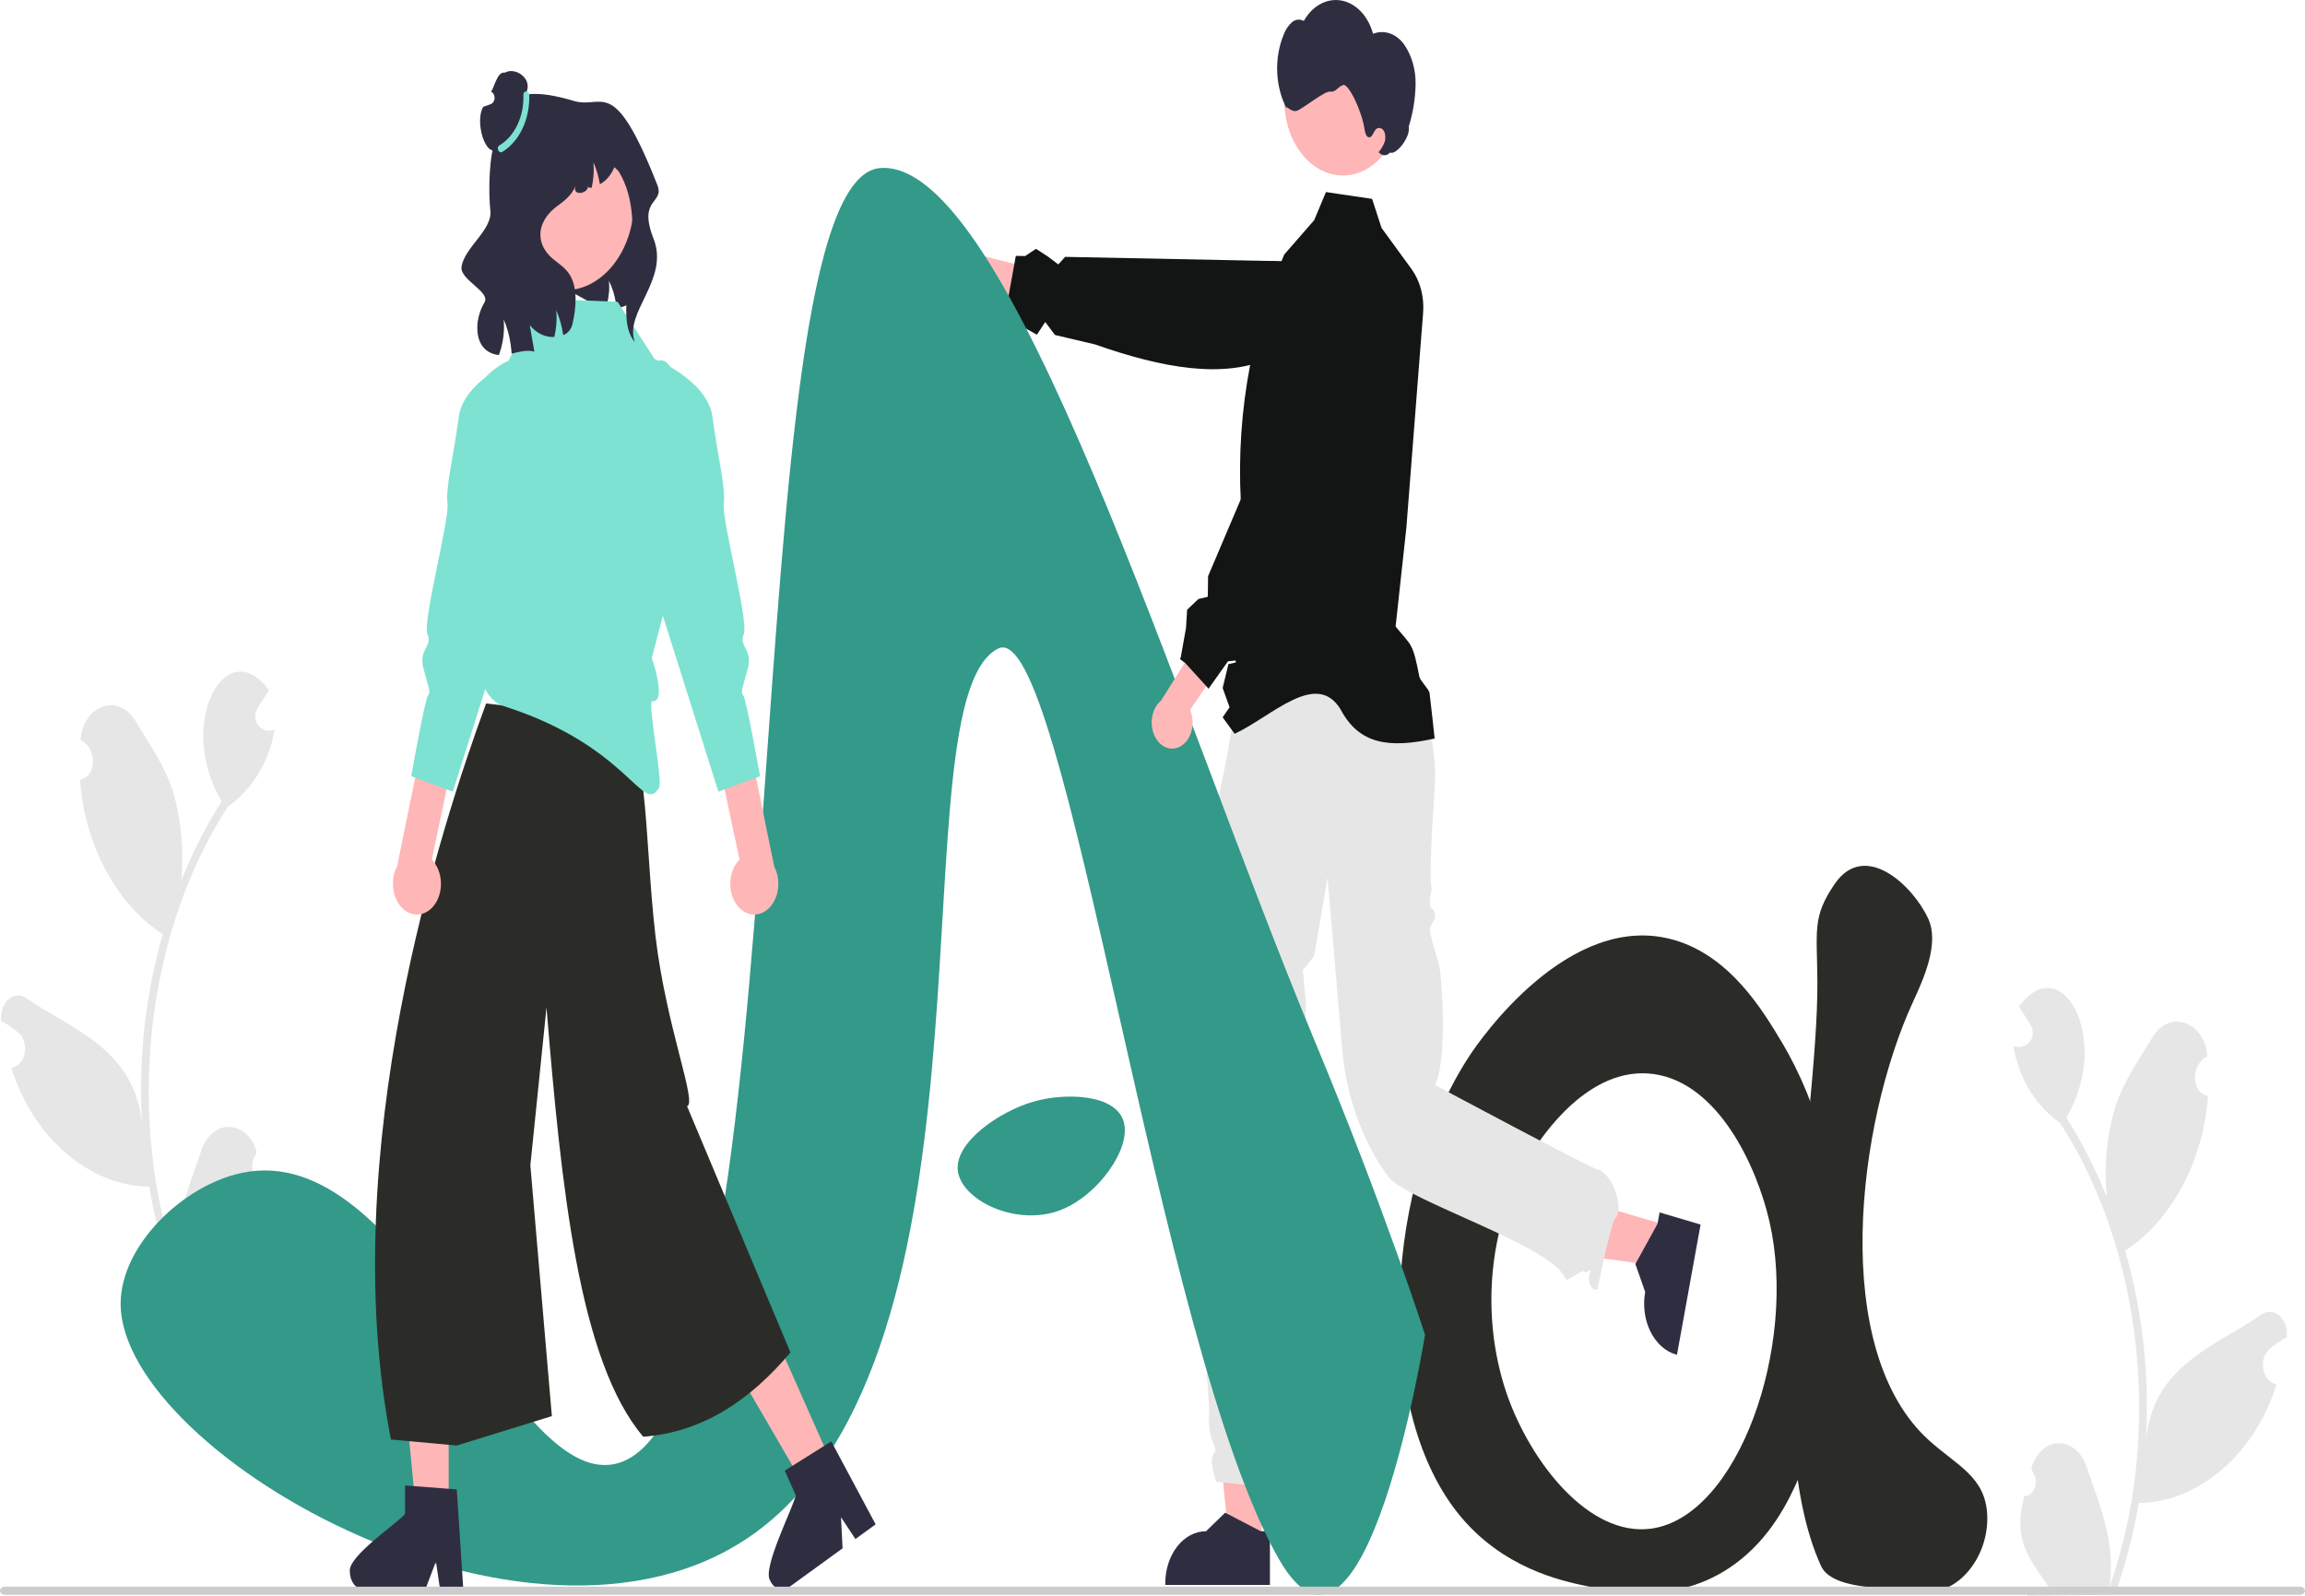 <svg width="650" height="450" viewBox="0 0 650 450" fill="none" xmlns="http://www.w3.org/2000/svg">
<g clip-path="url(#clip0_4_9)">
<path d="M502.413 293.821C497.124 284.992 487.963 269.698 472.206 265.098C442.519 256.432 417.01 293.783 414.602 297.412C390.581 333.61 386.862 396.222 411.09 426.666C423.507 442.269 440.382 445.797 447.619 447.31C456.12 449.088 475.897 453.222 492.578 438.334C501.535 430.341 505.832 420.225 508.736 413.202C522.356 380.251 524.123 330.063 502.413 293.821ZM465.538 431.075C448.134 433.373 431.642 412.506 424.867 392.966C421.086 381.848 419.76 369.62 421.035 357.608C422.31 345.596 426.136 334.26 432.097 324.831C434.61 320.939 447.975 300.24 466.442 302.889C484.605 305.494 495.421 328.92 498.979 344.463C507.037 379.656 490.112 427.832 465.538 431.075Z" fill="#2B2C28"/>
<path d="M355.783 435.614H346.631L342.277 390.508H355.785L355.783 435.614Z" fill="#FFB6B6"/>
<path d="M355.538 431.795L345.767 426.716L345.487 426.569L340.091 431.795C337.045 431.795 334.124 433.342 331.97 436.094C329.816 438.846 328.605 442.579 328.605 446.471V446.948H358.114V431.795H355.538Z" fill="#2F2E41"/>
<path d="M470.386 345.663L468.321 357.056L432.947 352.303L435.993 335.488L470.386 345.663Z" fill="#FFB6B6"/>
<path d="M468 341.893L467.469 344.804L467.416 345.103L461.356 356.115L461.172 356.443L463.935 364.336C463.594 366.214 463.547 368.159 463.795 370.06C464.043 371.961 464.582 373.781 465.381 375.416C466.18 377.05 467.223 378.468 468.451 379.587C469.679 380.707 471.068 381.506 472.538 381.94L472.897 382.045L479.556 345.317L468 341.893Z" fill="#2F2E41"/>
<path d="M349.575 193.17L400.043 195.427L400.394 194.774C400.394 194.774 404.699 207.608 404.699 218.609C404.699 222.266 402.708 246.189 403.72 250.715C403.846 251.277 402.98 252.657 403.264 255.278C403.448 256.979 404.465 255.671 404.699 258.028C404.867 259.72 403.077 260.654 403.264 262.612C403.469 264.75 405.931 271.677 406.153 274.056C408.512 299.382 404.672 305.963 404.672 305.963C404.672 305.963 447.835 329.073 450.504 329.774C454.984 330.952 458.009 341.361 455.526 343.525C454.344 344.556 450.409 363.756 450.409 363.756C449.57 363.951 446.943 362.267 448.616 358.287C448.924 357.554 447.087 359.419 446.782 358.542C446.458 357.609 441.859 361.702 441.487 360.667C438.147 351.368 396.367 338.482 391.508 331.865C384.329 322.089 379.783 309.638 378.533 296.328L374.371 247.482L370.551 269.622L367.391 273.613L368.258 282.917L368.108 291.947L360.216 329.533C360.216 329.533 359.033 399.726 360.934 401.955C361.963 403.162 366.332 418.033 358.064 419.373L343.041 417.892C343.041 417.892 341.017 412.442 342.029 410.502C343.041 408.563 342.981 409.092 341.746 405.918C340.511 402.744 341.017 397.365 341.017 397.365C339.049 372.087 338.273 346.68 338.692 321.283C339.445 279.569 344.009 231.648 344.009 230.671C344.047 229.673 343.903 228.677 343.589 227.762V225.129L345.527 215.8L349.575 193.17Z" fill="#E6E6E6"/>
<path d="M404.564 208.254C391.821 211.07 383.276 209.997 378.018 200.003C371.157 188.841 358.681 202.021 348.155 206.921L346.906 205.198L344.783 202.274L346.734 199.45L344.783 194.005L346.411 187.285L348.492 186.799L347.932 181.015L347.057 177.632L349.626 174.029L351.807 165.036L350.235 146.215C348.085 120.418 352.251 94.403 362.16 71.758L368.122 64.92L370.597 62.078L373.919 54.157L377.427 54.68L386.927 56.082L387.249 57.072L389.581 64.26L398.052 75.886C399.25 77.53 400.16 79.482 400.722 81.611C401.285 83.739 401.485 85.996 401.312 88.232L401.068 91.367L400.889 93.623L400.042 104.477L396.591 148.819L396.333 151.175L393.556 176.669C398.069 182.243 398.344 181.027 400.259 190.836C400.474 191.927 402.971 194.356 403.129 195.42C403.351 196.923 404.564 208.254 404.564 208.254Z" fill="#131515"/>
<path d="M378.691 49.485C387.803 49.485 395.19 40.046 395.19 28.404C395.19 16.761 387.803 7.322 378.691 7.322C369.579 7.322 362.192 16.761 362.192 28.404C362.192 40.046 369.579 49.485 378.691 49.485Z" fill="#FFB6B6"/>
<path d="M395.953 12.534C394.863 11.029 393.463 9.95 391.914 9.418C390.364 8.887 388.729 8.927 387.197 9.532C386.525 7.076 385.339 4.903 383.767 3.248C382.195 1.594 380.299 0.522 378.283 0.15C376.268 -0.222 374.212 0.119 372.338 1.137C370.464 2.154 368.844 3.809 367.655 5.922C367.112 5.61 366.514 5.483 365.921 5.552C365.327 5.622 364.758 5.886 364.268 6.319C363.295 7.203 362.512 8.385 361.989 9.756C360.64 13.03 360.011 16.711 360.169 20.406C360.328 24.1 361.267 27.671 362.888 30.738C362.242 29.072 364.058 31.941 365.827 31.189C367.347 30.68 373.59 25.565 375.148 25.824C376.706 26.083 377.211 24.477 378.735 23.991C380.228 23.381 384.038 31.265 384.802 36.482C384.947 37.471 385.298 38.7 386.085 38.722C387.054 38.75 387.345 36.976 388.162 36.31C388.548 36.06 388.994 36.01 389.407 36.172C389.821 36.334 390.169 36.694 390.378 37.178C390.569 37.674 390.665 38.222 390.656 38.776C390.648 39.329 390.537 39.872 390.331 40.359C389.914 41.328 389.376 42.203 388.74 42.953L389.163 43.25C389.58 43.632 390.088 43.816 390.6 43.772C391.112 43.727 391.595 43.457 391.968 43.007C393.544 43.915 397.83 38.792 397.261 35.693C398.457 31.894 399.112 27.852 399.193 23.758C399.259 19.628 398.102 15.619 395.953 12.534Z" fill="#2F2E41"/>
<path d="M268.793 83.57C269.403 84.303 270.132 84.856 270.928 85.191C271.724 85.525 272.568 85.632 273.4 85.505C274.231 85.377 275.031 85.018 275.743 84.453C276.455 83.888 277.061 83.13 277.518 82.234L312.786 93.018L309.265 80.265L275.533 71.752C274.303 70.87 272.862 70.595 271.484 70.979C270.105 71.363 268.885 72.379 268.055 73.836C267.224 75.293 266.84 77.088 266.976 78.882C267.112 80.676 267.758 82.344 268.793 83.57Z" fill="#FFB8B8"/>
<path d="M374.159 75.726L371.334 73.843L358.446 73.584L357.975 73.578L357.949 73.581L348.068 73.388L300.358 72.433L298.439 74.573L295.489 72.335L292.146 70.17L289.078 72.207L286.453 72.154L286.053 74.404L286.05 74.412L286.038 74.477L284.261 84.292L284.258 84.3L284.28 86.615L287.366 90.865L289.003 92.468L292.401 94.388L294.753 90.808L297.511 94.469L308.821 97.129C327.727 103.784 345.136 106.988 358.496 100.836L360.175 100.736L373.437 99.93C375.25 99.822 376.998 99.031 378.459 97.656C379.921 96.28 381.031 94.383 381.649 92.203L381.652 92.195C382.071 90.714 382.251 89.14 382.18 87.568C382.121 86.123 381.849 84.705 381.377 83.39C380.531 80.997 379.085 79.032 377.267 77.807L374.159 75.726Z" fill="#131515"/>
<path d="M570.876 421.833C571.513 421.863 572.142 421.642 572.678 421.199C573.214 420.757 573.63 420.115 573.87 419.36C574.111 418.605 574.164 417.775 574.022 416.98C573.88 416.186 573.551 415.466 573.079 414.918C572.997 414.521 572.939 414.236 572.858 413.838C573.453 411.852 574.498 410.138 575.86 408.916C577.222 407.694 578.839 407.02 580.503 406.98C582.167 406.939 583.803 407.535 585.201 408.69C586.598 409.845 587.694 411.507 588.347 413.463C592.115 424.442 596.971 435.796 594.689 447.967C610.043 405.34 604.32 352.618 580.891 316.609C574.456 312.181 569.208 304.239 567.788 294.96C570.966 296.294 574.891 292.953 572.478 288.718C571.433 287.101 570.378 285.496 569.334 283.879C581.246 267.356 595.777 292.92 582.695 315.184C587.08 322.074 590.89 329.53 594.062 337.431C593.28 329.009 594.074 320.471 596.379 312.518C598.72 305.104 603.164 298.83 607.071 292.397C611.821 284.56 621.744 288.028 622.465 297.892C618.041 299.81 617.526 308.007 622.61 309.066C621.417 327.446 612.153 344.437 599.281 352.649C604.184 369.713 606.185 387.916 605.15 406.045C607.275 384.846 625.022 379.492 637.391 370.926C638.178 370.268 639.097 369.917 640.037 369.915C640.977 369.913 641.897 370.261 642.685 370.916C643.473 371.571 644.095 372.505 644.475 373.603C644.854 374.702 644.975 375.918 644.823 377.104C643.114 378.016 641.48 379.143 639.945 380.468C639.226 381.099 638.677 381.998 638.374 383.043C638.071 384.087 638.028 385.226 638.251 386.304C638.474 387.381 638.952 388.344 639.62 389.06C640.289 389.776 641.114 390.211 641.983 390.304C635.864 410.197 619.762 423.701 603.122 423.828C601.589 432.726 599.337 441.397 596.401 449.7L571.705 450C571.614 449.651 571.531 449.29 571.449 448.94C573.736 449.096 576.03 448.893 578.279 448.336C572.163 439.261 567.451 434.65 570.875 421.834L570.876 421.833Z" fill="#E6E6E6"/>
<path d="M74.312 332.626C73.675 332.656 73.046 332.434 72.51 331.992C71.975 331.55 71.558 330.907 71.318 330.153C71.078 329.398 71.025 328.567 71.166 327.773C71.308 326.978 71.637 326.258 72.109 325.711C72.191 325.314 72.249 325.028 72.33 324.631C71.736 322.645 70.69 320.931 69.328 319.709C67.966 318.487 66.349 317.812 64.685 317.772C63.021 317.732 61.385 318.327 59.988 319.483C58.59 320.638 57.495 322.3 56.841 324.256C53.073 335.235 48.218 346.589 50.499 358.76C35.145 316.133 40.868 263.411 64.297 227.402C70.732 222.974 75.981 215.032 77.4 205.753C74.222 207.086 70.297 203.745 72.71 199.51C73.755 197.893 74.81 196.289 75.854 194.672C63.942 178.149 49.411 203.713 62.493 225.977C58.108 232.866 54.298 240.322 51.127 248.224C51.908 239.802 51.114 231.264 48.809 223.311C46.468 215.897 42.024 209.622 38.117 203.19C33.367 195.353 23.444 198.821 22.723 208.685C27.147 210.602 27.662 218.799 22.578 219.858C23.771 238.239 33.035 255.23 45.907 263.441C41.004 280.505 39.003 298.708 40.038 316.838C37.913 295.639 20.166 290.285 7.797 281.719C7.01 281.061 6.091 280.71 5.151 280.708C4.211 280.706 3.291 281.054 2.503 281.709C1.715 282.364 1.093 283.297 0.714 284.396C0.334 285.495 0.213 286.711 0.365 287.896C2.074 288.809 3.708 289.936 5.243 291.261C5.962 291.891 6.511 292.79 6.814 293.835C7.117 294.88 7.161 296.019 6.937 297.096C6.714 298.174 6.236 299.136 5.568 299.853C4.9 300.569 4.074 301.003 3.205 301.097C9.324 320.989 25.426 334.493 42.066 334.621C43.599 343.519 45.851 352.189 48.787 360.492L73.483 360.793C73.574 360.443 73.657 360.082 73.739 359.732C71.452 359.888 69.158 359.686 66.909 359.129C73.025 350.053 77.737 345.442 74.313 332.627L74.312 332.626Z" fill="#E6E6E6"/>
<path d="M68.302 330.723C114.702 321.128 143.36 419.012 173.288 412.852C228.135 401.562 205.401 50.364 248.277 47.377C284.827 44.831 331.713 199.809 370.435 292.786C390.788 341.658 401.852 376.418 401.852 376.418C401.852 376.418 384.916 481.424 360.835 439.978C326.433 380.771 300.567 173.427 281.487 182.89C252.273 197.38 285.224 375.654 215.068 430.647C153.789 478.681 34.092 410.434 34.02 367.681C33.993 351.262 51.602 334.176 68.302 330.723Z" fill="#339989"/>
<path d="M291.274 310.698C281.818 313.462 269.401 322.009 270.074 329.884C270.797 338.326 286.572 346.148 299.223 341.171C309.602 337.087 319.047 323.929 316.889 316.341C314.662 308.508 300.468 308.01 291.274 310.698Z" fill="#339989"/>
<path d="M539.526 282.366C542.578 275.763 546.943 265.976 543.741 259.041C539.37 249.572 525.814 236.947 517.38 249.262C510.969 258.622 512.408 262.364 512.494 276.896C512.728 316.565 495.152 401.283 513.522 441.597C516.961 449.144 535.968 447.647 543.498 448.586C551.845 449.626 560.902 439.257 560.386 427.257C559.924 416.509 552.02 413.379 544.122 406.31C515.718 380.886 523.721 316.56 539.526 282.366Z" fill="#2B2C28"/>
<path d="M180.54 55.149C180.348 58.093 180.162 61.037 179.982 63.981C179.844 67.429 179.467 70.854 178.856 74.217C178.716 75.15 178.402 76.026 177.94 76.771C177.119 77.964 178.638 84.944 177.512 85.614C176.369 86.309 175.141 86.75 173.882 86.918C173.829 86.427 173.759 85.937 173.681 85.457C173.672 85.402 173.663 85.357 173.655 85.301C173.298 83.125 172.639 81.048 171.709 79.168C171.928 81.395 171.734 83.657 171.141 85.77C171.045 86.115 170.932 86.461 170.81 86.807C165.861 85.87 161.576 81.599 158.199 81.644C156.147 72.853 154.702 63.849 153.879 54.737C153.661 52.306 153.539 49.607 154.708 47.678C155.747 45.961 157.518 45.336 159.177 44.879C164.594 43.384 170.13 42.706 175.671 42.861L166.08 40.006C168.773 39.812 171.474 40.139 174.091 40.976C176.666 41.969 179.1 44.143 180.095 47.343C180.855 49.785 180.697 52.529 180.54 55.149Z" fill="#2F2E41"/>
<path d="M126.523 425.82H117.29L112.898 380.319L126.525 380.32L126.523 425.82Z" fill="#FFB6B6"/>
<path d="M98.657 443.226C98.662 444.548 99.074 445.813 99.805 446.749C100.535 447.684 101.525 448.213 102.559 448.222H119.939L120.477 446.796L122.936 440.314L123.888 446.796L124.098 448.222H130.654L130.56 446.786L128.812 420.002L126.525 419.823L116.646 419.075L114.218 418.885V426.883C112.377 429.386 97.924 438.849 98.657 443.226Z" fill="#2F2E41"/>
<path d="M234.684 412.98L226.654 418.802L205.26 381.996L217.112 373.405L234.684 412.98Z" fill="#FFB6B6"/>
<path d="M217.17 445.689C217.681 446.84 218.528 447.685 219.526 448.038C220.524 448.392 221.591 448.224 222.492 447.574L223.405 446.916H223.413L237.609 436.615L237.156 427.85L241.23 433.992L244.234 431.809L246.927 429.854L244.546 425.407L234.425 406.471L232.364 407.767L223.475 413.341L221.306 414.707L224.389 421.658C223.756 425.008 214.844 442.339 217.17 445.689Z" fill="#2F2E41"/>
<path d="M172.34 202.468C183.154 202.964 181.493 235.7 184.869 264.173C187.881 289.575 196.69 311.027 193.744 311.939L222.904 381.377C211.502 394.909 198.122 403.883 181.399 405.149C163.252 383.842 158.275 334.809 154.109 284.073L149.56 328.629L155.625 399.337L128.796 407.627L110.24 405.934C94.512 324.874 124.268 233.202 137.078 198.372L172.34 202.468Z" fill="#2B2C28"/>
<path d="M183.812 185.531L188.724 166.701L192.233 160.424L193.637 142.491C193.637 94.07 185.184 102.133 185.184 102.133L174.158 85.103L161.614 84.603L151.701 84.207L143.46 101.692C139.829 103.33 136.596 106.153 134.084 109.882C131.572 113.61 129.867 118.114 129.139 122.946L126.858 138.088L135.39 171.184L135.013 168.725C130.997 178.198 132.019 179.623 135.344 186.736L135.51 189.304C135.663 191.615 136.38 193.805 137.56 195.568C138.739 197.33 140.321 198.576 142.083 199.129C177.615 210.443 181.308 230.236 185.876 222.064C186.937 220.165 182.433 197.504 183.969 197.7C188.178 198.238 183.812 185.531 183.812 185.531Z" fill="#7DE2D1"/>
<path d="M208.127 255.614C207.403 254.763 206.833 253.721 206.456 252.561C206.078 251.401 205.903 250.15 205.941 248.894C205.979 247.639 206.23 246.409 206.677 245.29C207.124 244.171 207.755 243.189 208.528 242.412L199.725 200.665L208.163 194.714L218.336 244.396C219.262 246.156 219.651 248.288 219.429 250.39C219.207 252.492 218.389 254.416 217.131 255.799C215.872 257.182 214.261 257.926 212.601 257.892C210.942 257.858 209.35 257.047 208.127 255.614H208.127Z" fill="#FFB6B6"/>
<path d="M183.885 100.915C183.885 100.915 199.553 107.012 200.932 117.655C202.31 128.299 204.718 137.689 204.096 142.043C203.473 146.397 211.246 175.537 209.731 178.889C208.216 182.241 212.291 182.967 210.884 188.461C209.477 193.956 208.692 195.096 209.585 196.098C210.477 197.101 214.327 218.889 214.327 218.889L202.589 223.247L180.969 154.797L183.885 100.915Z" fill="#7DE2D1"/>
<path d="M122.162 255.614C122.885 254.763 123.455 253.721 123.833 252.561C124.21 251.401 124.386 250.15 124.348 248.894C124.309 247.639 124.058 246.409 123.612 245.29C123.165 244.171 122.533 243.189 121.76 242.412L130.564 200.665L122.125 194.714L111.953 244.396C111.026 246.156 110.637 248.289 110.859 250.39C111.082 252.492 111.899 254.416 113.158 255.799C114.416 257.182 116.028 257.926 117.687 257.892C119.347 257.858 120.939 257.047 122.162 255.614L122.162 255.614Z" fill="#FFB6B6"/>
<path d="M146.403 100.915C146.403 100.915 130.735 107.012 129.357 117.655C127.978 128.299 125.57 137.689 126.193 142.043C126.815 146.397 119.043 175.537 120.558 178.889C122.073 182.241 117.998 182.967 119.405 188.461C120.812 193.956 121.596 195.096 120.704 196.098C119.811 197.101 115.962 218.889 115.962 218.889L127.7 223.247L149.32 154.797L146.403 100.915Z" fill="#7DE2D1"/>
<path d="M159.232 81.864C170.019 81.864 178.764 70.691 178.764 56.908C178.764 43.125 170.019 31.952 159.232 31.952C148.446 31.952 139.701 43.125 139.701 56.908C139.701 70.691 148.446 81.864 159.232 81.864Z" fill="#FFB6B6"/>
<path d="M179.048 96.489C171.682 88.12 184.241 64.216 174.431 48.264L173.253 47.137C172.365 49.296 170.923 50.999 169.169 51.961C168.803 49.785 168.188 47.691 167.345 45.744C167.557 48.155 167.388 50.596 166.848 52.923C166.298 53.011 165.905 52.91 165.765 52.593C165.94 54.531 161.306 55.493 162.275 52.48C162.282 52.449 162.29 52.42 162.301 52.391C161.105 55.467 158.644 56.898 156.506 58.607C154.368 60.304 152.195 63.14 152.404 66.66C152.579 69.508 154.281 71.635 155.991 73.053C157.702 74.484 159.622 75.598 160.861 77.814C162.947 81.536 162.458 86.993 161.402 91.526C161.191 92.249 160.845 92.897 160.396 93.413C159.946 93.929 159.405 94.298 158.819 94.488C158.47 92.047 157.813 89.695 156.873 87.525C157.092 90.046 156.899 92.599 156.305 95.02C155.033 95.091 153.763 94.832 152.572 94.257C151.381 93.683 150.294 92.805 149.376 91.678L150.694 99.147C148.573 98.578 146.435 99.223 144.279 99.717C144.223 98.872 144.133 98.031 144.009 97.198C143.67 94.693 143.003 92.279 142.036 90.057C142.306 93.145 141.955 96.269 141.015 99.135C140.911 99.464 140.797 99.793 140.675 100.11C137.359 99.806 134.051 97.337 134.68 90.918C134.956 88.858 135.628 86.918 136.634 85.271C138.345 82.207 129.627 78.928 130.159 75.231C130.953 69.749 138.903 64.9 138.275 59.367C137.717 54.353 137.826 43.036 139.986 39.135C143.106 33.5 139.645 21.841 161.821 28.462C170.071 30.925 172.93 20.584 185.366 52.161C187.499 57.574 179.746 55.713 184.302 67.318C188.857 78.923 175.81 88.12 179.048 96.489Z" fill="#2F2E41"/>
<path d="M1.41939e-05 448.578C-0.002 447.942 0.644 447.425 1.444 447.423H648.547C649.35 447.423 650 447.94 650 448.578C650 449.217 649.35 449.734 648.547 449.734H1.453C0.653 449.736 0.002 449.222 1.41939e-05 448.585V448.578Z" fill="#CCCCCC"/>
<path d="M332.462 210.684C333.253 210.333 333.975 209.765 334.576 209.019C335.177 208.273 335.643 207.367 335.94 206.367C336.238 205.366 336.36 204.294 336.298 203.226C336.236 202.159 335.992 201.121 335.583 200.187L359.419 165.269L348.944 163.339L327.395 197.573C326.212 198.556 325.353 200.059 324.98 201.797C324.607 203.535 324.746 205.388 325.371 207.004C325.995 208.62 327.062 209.888 328.369 210.566C329.676 211.244 331.132 211.286 332.462 210.684V210.684Z" fill="#FFB8B8"/>
<path d="M342.895 191.255L346.281 186.481L349.549 186.122L349.771 185.767L350.625 184.374L350.952 180.497L353.462 179.745L359.056 170.615L359.91 168.798L383.392 133.743L388.182 123.551L388.935 121.479L391.281 115.031L390.971 98.771C391.485 97.367 391.774 95.846 391.824 94.297C391.873 92.749 391.68 91.203 391.257 89.751C391.122 89.28 390.964 88.82 390.783 88.375L390.651 88.059C390.308 87.281 389.896 86.554 389.425 85.894L389.417 85.879C388.586 84.716 387.576 83.784 386.451 83.143C385.573 82.631 384.638 82.3 383.68 82.162C381.468 81.849 379.241 82.564 377.408 84.177L374.527 86.722L371.911 89.051L365.923 103.135L365.531 104.053L365.516 104.076L347.078 147.42L341.52 160.489L340.673 162.474L340.595 168.281L337.921 168.927L334.765 171.947L334.448 177.088L332.963 185.379L332.737 185.846L334.12 186.894L334.254 186.991L334.506 187.275L338.026 191.136L340.161 193.484L340.232 193.557L340.787 194.225L342.895 191.255Z" fill="#131515"/>
<path d="M140.461 42.103C140.505 42.124 140.543 42.145 140.587 42.166C140.671 42.214 140.757 42.254 140.845 42.286C141.406 42.549 141.99 42.721 142.584 42.797C142.837 42.832 143.092 42.849 143.347 42.849C143.673 42.85 144 42.823 144.324 42.767C144.684 42.711 145.04 42.618 145.389 42.49C145.554 42.434 145.718 42.367 145.878 42.289C146.969 41.794 147.955 40.982 148.759 39.917C149.563 38.853 150.162 37.565 150.511 36.154V36.147C150.548 36.009 150.579 35.869 150.605 35.726C150.768 34.937 150.851 34.124 150.851 33.308V33.294C150.855 31.303 150.37 29.361 149.463 27.743C148.916 26.752 148.284 26.587 148.639 25.454C149.769 21.841 145.144 18.887 142.414 20.476C142.315 20.464 142.216 20.459 142.118 20.461C140.279 20.455 139.597 23.924 138.501 25.877L138.533 25.89C138.81 26.014 139.051 26.246 139.22 26.553C139.389 26.861 139.479 27.228 139.477 27.603C139.475 27.979 139.382 28.345 139.209 28.649C139.036 28.953 138.794 29.181 138.515 29.3C137.785 29.604 137.048 29.872 136.303 30.105C133.846 33.813 136.663 44.658 140.461 42.103Z" fill="#2F2E41"/>
<path d="M149.248 26.806C149.348 30.137 148.679 33.433 147.326 36.283C145.972 39.134 143.992 41.413 141.633 42.837C140.675 43.392 139.841 41.577 140.805 41.018C142.913 39.776 144.685 37.761 145.895 35.229C147.105 32.698 147.699 29.764 147.601 26.8C147.546 25.447 149.193 25.457 149.248 26.806V26.806Z" fill="#7DE2D1"/>
</g>
<defs>
<clipPath id="clip0_4_9">
<rect width="650" height="450" fill="white"/>
</clipPath>
</defs>
</svg>
